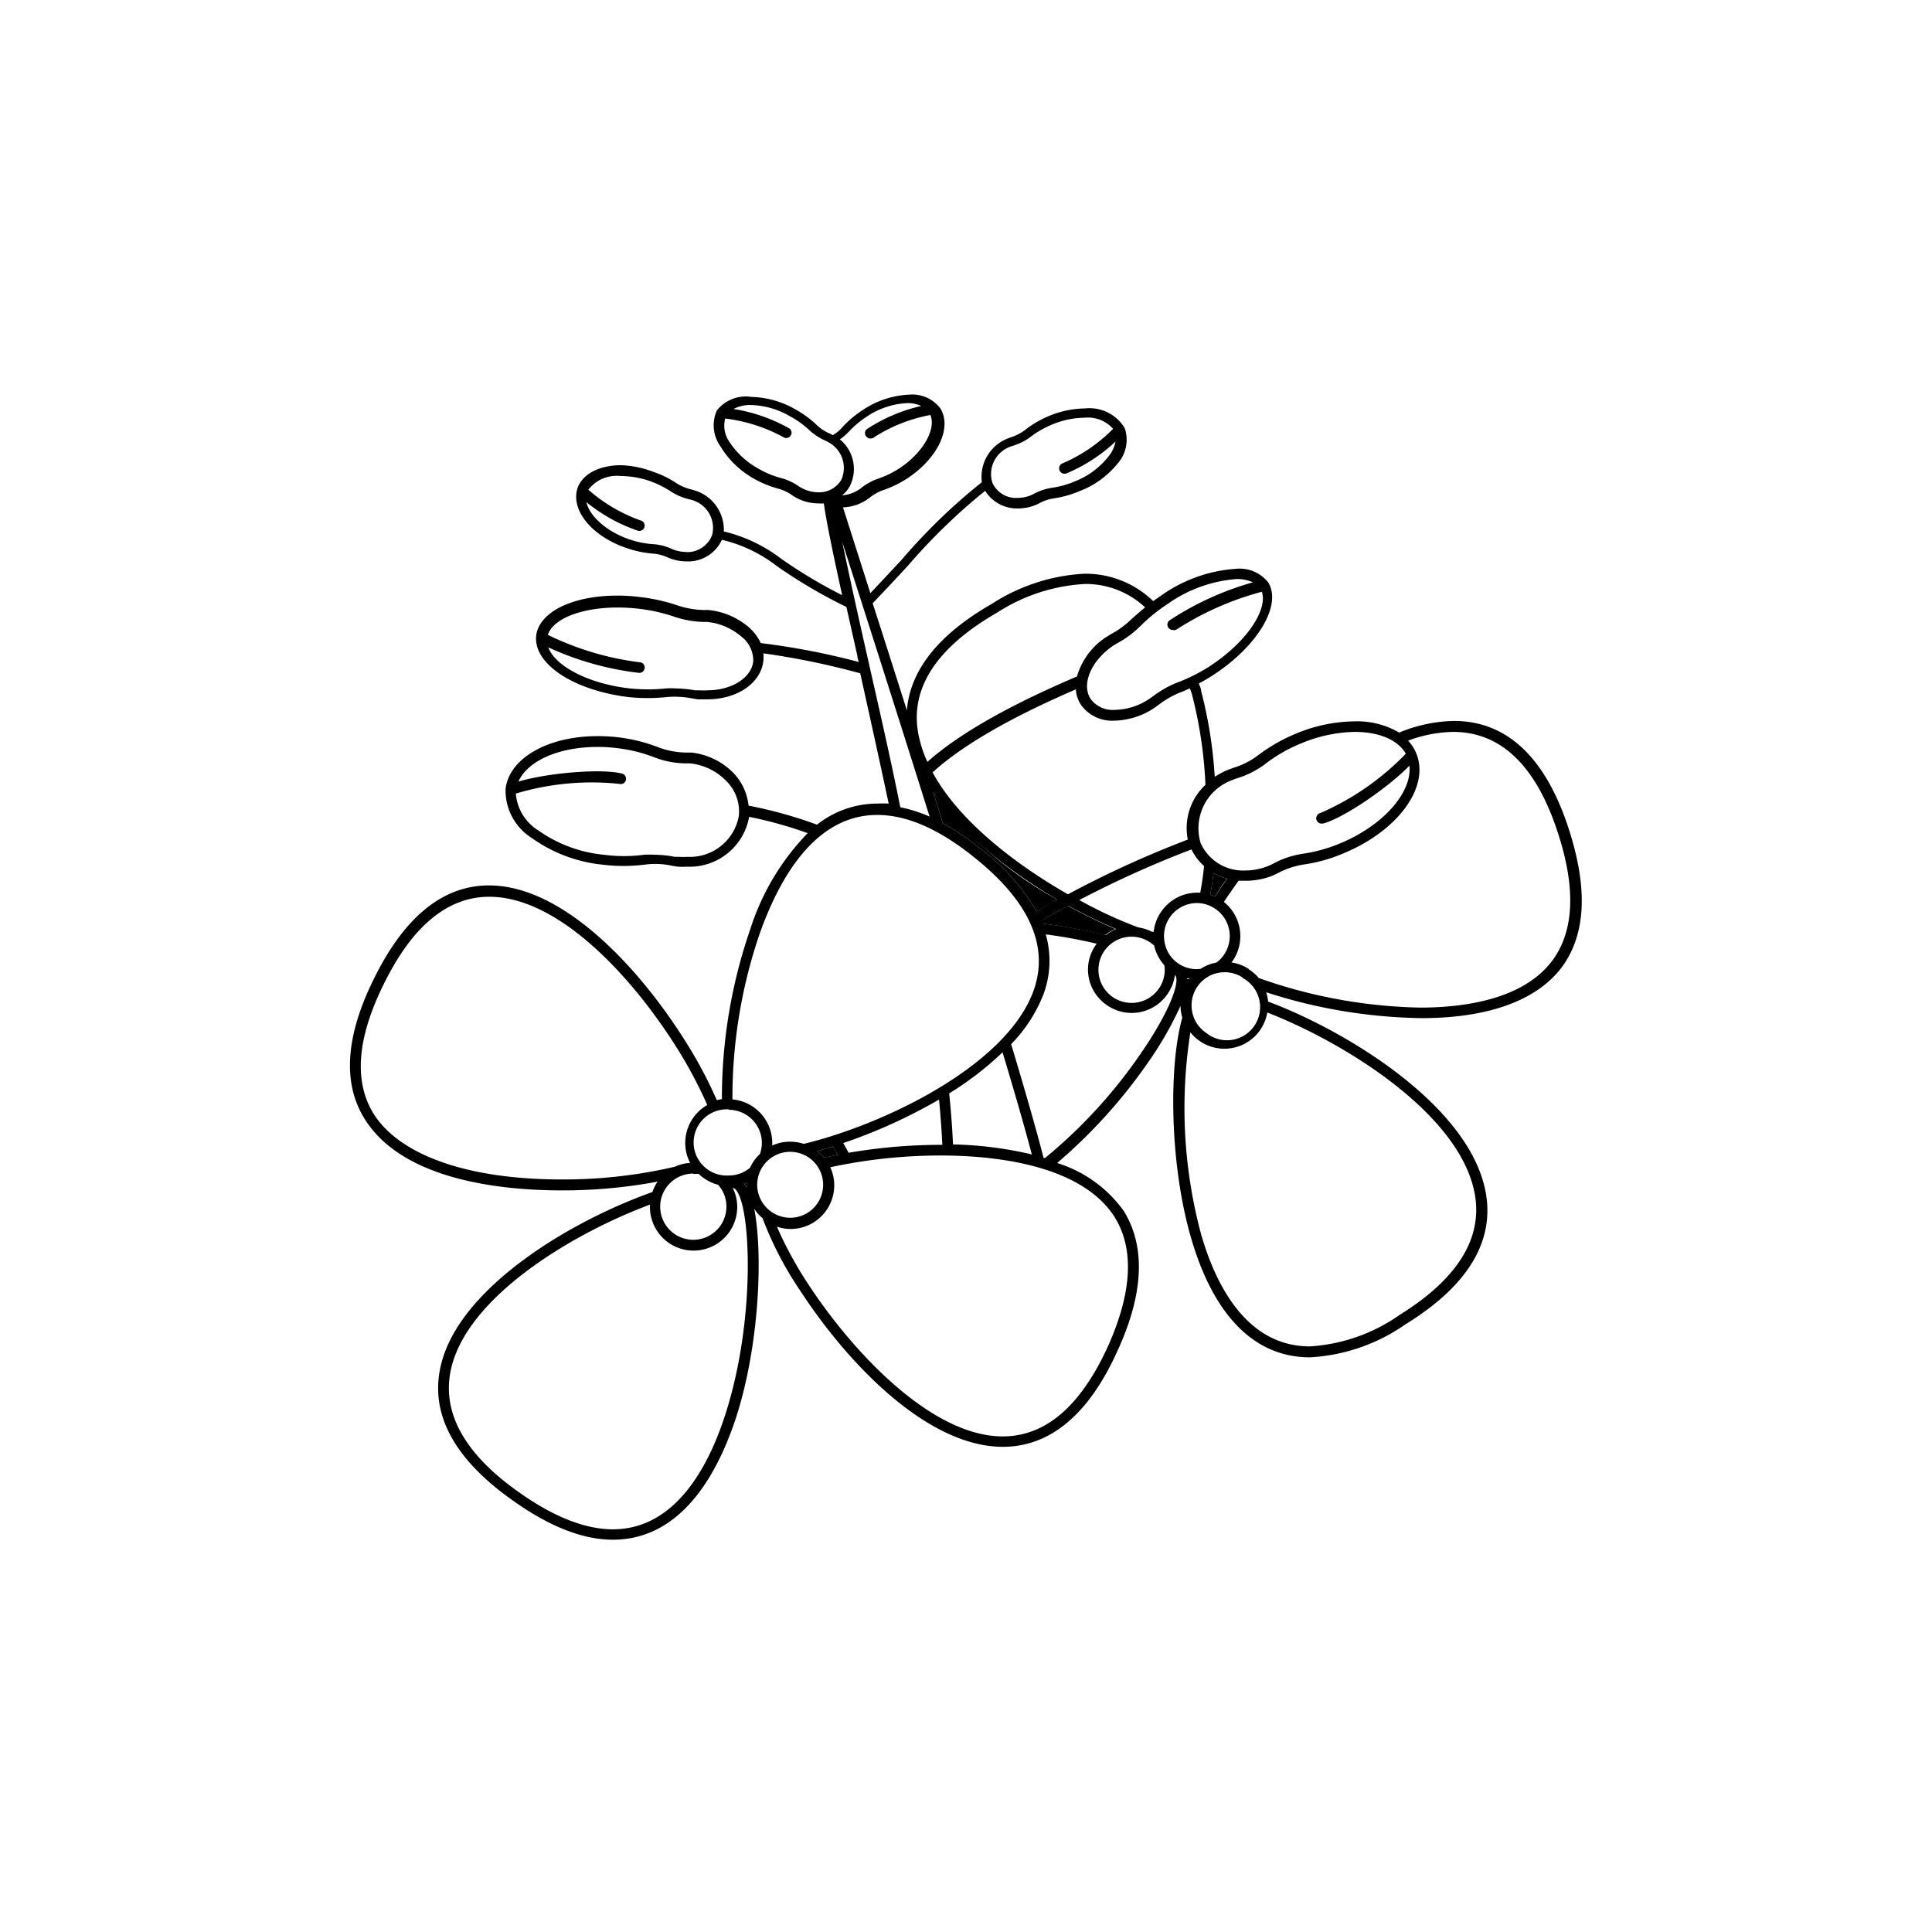 <svg xmlns="http://www.w3.org/2000/svg" viewBox="0 0 141.2 141.2"><defs><style>.cls-1{}.cls-2{fill:none;}</style></defs><g id="Calque_2" data-name="Calque 2"><g id="Layer_1" data-name="Layer 1"><path class="cls-1" d="M68.2,57.91c.24.75.48,1.5.71,2.26a18.66,18.66,0,0,1,2.78,1.88,15.24,15.24,0,0,1,4.06,4.56l1.51-.87A28.88,28.88,0,0,1,68.2,57.91Z"/><path class="cls-1" d="M88.69,63.8c-.06.56-.15,1.09-.24,1.59a2.48,2.48,0,0,1,.35.13c.31-.5.63-1,.88-1.3A4.34,4.34,0,0,1,88.69,63.8Z"/><path class="cls-1" d="M78.06,66.2c-.67.36-1.33.74-2,1.11a1.34,1.34,0,0,0,.07.18,41,41,0,0,1,4.63.85,3.2,3.2,0,0,1,.76-.44A38.06,38.06,0,0,1,78.06,66.2Z"/><path class="cls-1" d="M60.88,83.79c-.39.12-.78.24-1.16.34a2.84,2.84,0,0,1,.5.48l1-.21C61.11,84.2,61,84,60.88,83.79Z"/><path class="cls-1" d="M86.82,71.71l.12-.15-.19,0a1.71,1.71,0,0,1,0,.32A.75.75,0,0,1,86.82,71.71Z"/><path class="cls-1" d="M54.57,86.44l-.18.07c.06.08.12.18.18.28a.86.86,0,0,1,0-.16C54.56,86.56,54.57,86.5,54.57,86.44Z"/><path class="cls-1" d="M114.71,60.76c-1.69-5.35-4.54-8.07-8.45-8.07a10.92,10.92,0,0,0-4,.85A6.09,6.09,0,0,0,99,52.72a11.4,11.4,0,0,0-4.36.93,12.31,12.31,0,0,0-2.72,1.57,5.78,5.78,0,0,1-1.76.89l-.38.14a5.77,5.77,0,0,0-1,.52,32.94,32.94,0,0,0-1-6.29c0-.18-.11-.35-.16-.53.36-.19.72-.4,1.07-.63,3.28-2.15,5-5.11,4-6.75h0a2.66,2.66,0,0,0-2.35-1,10.67,10.67,0,0,0-5.44,1.93l-.62.43a7.12,7.12,0,0,0-5-2,13.74,13.74,0,0,0-6.77,2.19c-3.93,2.25-6,4.87-6.23,7.8-.9-2.84-1.75-5.5-2.5-7.83.9-.94,1.75-1.85,2.57-2.74A43.85,43.85,0,0,1,72,35.87a2.74,2.74,0,0,0,2.4,1.29,3.48,3.48,0,0,0,1.31-.26l.23-.11a3.24,3.24,0,0,1,1.1-.37,7.73,7.73,0,0,0,1.87-.53,6.55,6.55,0,0,0,2.76-2,2.62,2.62,0,0,0,.53-2.6v0a3,3,0,0,0-2.89-1.44,7.07,7.07,0,0,0-2.71.58,7.4,7.4,0,0,0-1.69,1,3.54,3.54,0,0,1-1,.52,1.17,1.17,0,0,0-.24.09,3,3,0,0,0-1.91,3.2,43,43,0,0,0-5.88,5.69c-.73.78-1.48,1.59-2.27,2.42l-2-6.27a3.33,3.33,0,0,0,1.73-.55l.21-.15a3.34,3.34,0,0,1,1-.56,7.85,7.85,0,0,0,1.75-.85c2.25-1.48,3.3-3.72,2.42-5.13h0s0,0,0,0a2.57,2.57,0,0,0-2.24-1,6.62,6.62,0,0,0-3.46,1.15,7.57,7.57,0,0,0-1.48,1.26,2.7,2.7,0,0,1-.67.55l-.15-.08a3.26,3.26,0,0,1-1-.63,7.43,7.43,0,0,0-1.57-1.16,6.74,6.74,0,0,0-3.21-.92A2.7,2.7,0,0,0,52.39,30s0,0,0,0h0a2.64,2.64,0,0,0,.25,2.6A6.67,6.67,0,0,0,55.13,35a7.55,7.55,0,0,0,1.81.73,3.16,3.16,0,0,1,1,.5l.22.13a3.37,3.37,0,0,0,1.63.43,3,3,0,0,0,.42,0c.18,1.28.61,3.39,1.34,6.71a35.66,35.66,0,0,1-4.45-2.66,11.19,11.19,0,0,0-4.2-2,3,3,0,0,0-2.14-3l-.24-.07a3.55,3.55,0,0,1-1.07-.45,7.21,7.21,0,0,0-1.74-.85A7.32,7.32,0,0,0,45.4,34c-1.59,0-2.8.63-3.18,1.64v0c-.55,1.6,1,3.55,3.59,4.42a7.75,7.75,0,0,0,1.91.4,3.13,3.13,0,0,1,1.12.3l.24.09a3.47,3.47,0,0,0,1.1.18,2.71,2.71,0,0,0,2.58-1.58,10.53,10.53,0,0,1,4,1.91,37.33,37.33,0,0,0,5.1,3c.24,1.08.51,2.26.8,3.57,0,.15.07.3.1.45A52.9,52.9,0,0,0,55.6,47a3.5,3.5,0,0,0-.85-1.14,5.37,5.37,0,0,0-3-1.28l-.37,0a6.46,6.46,0,0,1-1.82-.32,13.33,13.33,0,0,0-2.82-.63,13,13,0,0,0-1.63-.1c-3.27,0-5.7,1.2-5.92,2.91h0c-.24,2.06,2.7,4,6.69,4.5a13.35,13.35,0,0,0,2.89,0,6.77,6.77,0,0,1,1.85.11l.37.06c.23,0,.47,0,.7,0h0c2.19,0,3.91-1.18,4.1-2.8a2.62,2.62,0,0,0,0-.56,55.65,55.65,0,0,1,7.08,1.46c.65,2.94,1.37,6.18,2.08,9.52a7.52,7.52,0,0,0-.82,0,7.12,7.12,0,0,0-4.42,1.54,32.22,32.22,0,0,0-5-1.39,4.09,4.09,0,0,0-1.07-2.35A5.09,5.09,0,0,0,50.52,55l-.4,0a5.89,5.89,0,0,1-1.94-.36,12.18,12.18,0,0,0-4.51-.84c-3.64,0-6.46,1.62-6.72,3.86v0h0a4.11,4.11,0,0,0,1.92,3.59A10.78,10.78,0,0,0,44,63.19a12.66,12.66,0,0,0,3.14,0,5.68,5.68,0,0,1,2,.09l.39.06a4.49,4.49,0,0,0,.64,0,4.42,4.42,0,0,0,4.58-3.64,30.14,30.14,0,0,1,4.28,1.19,17.84,17.84,0,0,0-4.19,7,37.87,37.87,0,0,0-2.08,12.44,2.21,2.21,0,0,0-.37.08,32.07,32.07,0,0,0-2.31-4.33c-3.46-5.5-9-11.37-14.34-11.37-3.37,0-6.19,2.3-8.41,6.82-2.08,4.18-2.31,7.62-.69,10.23C29.47,86.34,36.89,87,41.06,87a37.74,37.74,0,0,0,7-.64,3.18,3.18,0,0,0-.38.76c-5.83,2.07-13.58,6.68-15.3,12.09-1.18,3.73.55,7.26,5.15,10.49,2.63,1.87,5.08,2.83,7.26,2.83,4,0,7.07-3.08,9-8.91,1.68-5.18,2-11.87,1.33-15.29a2.9,2.9,0,0,0,.61.7,25.42,25.42,0,0,0,2.74,5.28c3.6,5.52,9.39,11.43,14.82,11.43,3.48,0,6.32-2.39,8.42-7.1,1.91-4.19,2-7.6.41-10.15A9.39,9.39,0,0,0,77.26,85a38.48,38.48,0,0,0,6.66-7.37,25.51,25.51,0,0,0,2.36-4.12,2.62,2.62,0,0,0,.07.62,1.05,1.05,0,0,0,.06.24c-1,3.5-.94,10.72.65,16.14,1.66,5.69,4.66,8.69,8.67,8.69a13.44,13.44,0,0,0,7-2.42c4.87-3,6.78-6.53,5.67-10.41-1.69-5.94-10.09-11.06-15.72-13.17a3.16,3.16,0,0,0-.14-.68,38.37,38.37,0,0,0,11.35,1.89c4.94,0,8.51-1.32,10.32-3.81C115.88,68.25,116.05,65,114.71,60.76ZM81.35,31.34a11.59,11.59,0,0,1-3.66,2.51.39.39,0,0,0-.27.48.38.38,0,0,0,.37.29l.1,0a12,12,0,0,0,3.64-2.35A2.51,2.51,0,0,1,81,33.38a5.84,5.84,0,0,1-2.44,1.8,6.61,6.61,0,0,1-1.68.47,4.15,4.15,0,0,0-1.34.45l-.18.09a2.67,2.67,0,0,1-1,.2,1.9,1.9,0,0,1-1.83-1.1,2.13,2.13,0,0,1,1.35-2.66l.18-.06a4.08,4.08,0,0,0,1.27-.65,6.93,6.93,0,0,1,1.51-.87,6.31,6.31,0,0,1,2.41-.52A2.46,2.46,0,0,1,81.35,31.34Zm-31.2,9a2.8,2.8,0,0,1-.85-.14l-.18-.07a3.83,3.83,0,0,0-1.37-.36A6.61,6.61,0,0,1,46,39.42c-1.67-.57-2.92-1.7-3.14-2.72a12.11,12.11,0,0,0,3.8,2.1h.07a.39.39,0,0,0,.38-.32.39.39,0,0,0-.31-.45A11.73,11.73,0,0,1,43,35.79a2.62,2.62,0,0,1,2.37-1,6.62,6.62,0,0,1,2.1.36,7.08,7.08,0,0,1,1.56.77,4.21,4.21,0,0,0,1.3.56l.19.05a2.12,2.12,0,0,1,1.53,2.56A1.94,1.94,0,0,1,50.15,40.35Zm4.9,8c-.14,1.2-1.58,2.11-3.33,2.11a4.3,4.3,0,0,1-.62,0l-.31,0a9.29,9.29,0,0,0-1.49-.14,5.49,5.49,0,0,0-.58,0,13.08,13.08,0,0,1-2.72,0c-3-.34-5.43-1.63-5.93-3a21.87,21.87,0,0,0,6.66,1.87h0a.4.4,0,0,0,.39-.39.39.39,0,0,0-.39-.39h0a21.34,21.34,0,0,1-6.69-2c.37-1.17,2.44-2,5.09-2a13.56,13.56,0,0,1,1.55.09,12.35,12.35,0,0,1,2.65.6,7.31,7.31,0,0,0,2,.36l.32,0a4.53,4.53,0,0,1,2.54,1.08A2.2,2.2,0,0,1,55.05,48.33ZM54,59.62a3.64,3.64,0,0,1-3.81,3,3.27,3.27,0,0,1-.54,0l-.34,0a8.05,8.05,0,0,0-1.47-.15,6.49,6.49,0,0,0-.77,0,11,11,0,0,1-2.93,0,9.94,9.94,0,0,1-4.8-1.78A3.49,3.49,0,0,1,37.7,58a19.27,19.27,0,0,1,7.57-.71.38.38,0,0,0,.47-.27.39.39,0,0,0-.27-.48c-1.49-.39-5.4-.06-7.58.58.66-1.5,2.93-2.53,5.77-2.53a10.75,10.75,0,0,1,1.38.08,11.25,11.25,0,0,1,2.84.7,6.43,6.43,0,0,0,2.2.42l.35,0a4.32,4.32,0,0,1,2.7,1.34A3.13,3.13,0,0,1,54,59.62ZM90.81,71.47a2.42,2.42,0,1,1-2.68,4,2.39,2.39,0,0,1-1-1.53,2.42,2.42,0,0,1,3.7-2.49ZM102.29,96.1a12.73,12.73,0,0,1-6.56,2.3c-4.59,0-6.85-4.42-7.93-8.13A35.55,35.55,0,0,1,87,75.45,3.18,3.18,0,0,0,92.62,74c5.41,2.1,13.43,7,15,12.56C108.62,90.07,106.83,93.28,102.29,96.1ZM81,98.34c-2,4.41-4.57,6.64-7.72,6.64-5.12,0-10.84-6-14.18-11.08a28,28,0,0,1-2.32-4.25,3.1,3.1,0,0,0,1,.17,3.19,3.19,0,0,0,3.19-3.19,3.1,3.1,0,0,0-.29-1.32,38.32,38.32,0,0,1,8.07-.86c3.67,0,10.19.58,12.7,4.48C82.9,91.24,82.75,94.4,81,98.34Zm-28,5.07c-1.23,3.81-3.66,8.36-8.21,8.36-2,0-4.31-.9-6.82-2.68-4.28-3-5.91-6.25-4.85-9.62,1.58-5,8.81-9.35,14.38-11.43a.91.91,0,0,0,0,.17,3.19,3.19,0,0,0,6.38,0,3.14,3.14,0,0,0-.33-1.4.49.49,0,0,1,.14.06C54.86,87.73,55.31,96.28,53,103.41ZM28.05,71.92c2.07-4.23,4.66-6.38,7.71-6.38,5,0,10.33,5.69,13.68,11a32,32,0,0,1,2.25,4.22A3.19,3.19,0,0,0,50.44,85l-.12,0a3.12,3.12,0,0,0-1,.27,35.77,35.77,0,0,1-8.3.93c-6.82,0-11.83-1.76-13.74-4.84C25.85,79,26.1,75.85,28.05,71.92ZM63.36,47.85c-.68-3-1.34-6-1.8-8.23,1.45,4.53,3.91,12.19,6.38,20.06A10.52,10.52,0,0,0,65.8,59C65,55,64.11,51.2,63.36,47.85ZM53,30.59a11.78,11.78,0,0,1,4.22,1.34.37.37,0,0,0,.24.08.39.39,0,0,0,.31-.15.38.38,0,0,0-.07-.54,12.15,12.15,0,0,0-4.09-1.43,2.58,2.58,0,0,1,1.28-.29,6,6,0,0,1,2.84.82,6.62,6.62,0,0,1,1.4,1,4.32,4.32,0,0,0,1.18.78.7.7,0,0,1,.17.09,2.12,2.12,0,0,1,1,2.79,1.89,1.89,0,0,1-1.68.9,2.55,2.55,0,0,1-1.25-.34,1,1,0,0,1-.17-.1,4.31,4.31,0,0,0-1.28-.6,6.58,6.58,0,0,1-1.62-.66,6,6,0,0,1-2.22-2.06A2.06,2.06,0,0,1,53,30.59Zm9,1a7,7,0,0,1,1.33-1.13,5.77,5.77,0,0,1,3-1,2.4,2.4,0,0,1,1,.21,12.12,12.12,0,0,0-4,1.71.38.38,0,0,0,0,.54.36.36,0,0,0,.29.13.43.43,0,0,0,.26-.09,11.47,11.47,0,0,1,4.12-1.63c.43,1.05-.55,2.77-2.27,3.9a7.08,7.08,0,0,1-1.57.76,4.2,4.2,0,0,0-1.24.69.91.91,0,0,1-.16.11,2.5,2.5,0,0,1-1.22.41,2.17,2.17,0,0,0,.57-.67,2.8,2.8,0,0,0-.73-3.42A3.38,3.38,0,0,0,62,31.58ZM79.3,42.68a6.35,6.35,0,0,1,4.39,1.71c-.34.28-.66.56-1,.86a6.49,6.49,0,0,1-1.45,1.07l-.31.19a5.1,5.1,0,0,0-2.22,2.93c-3.64,1.55-8.11,3.73-10.93,6.24a7.94,7.94,0,0,1-.52-1.43c-1-3.59.93-6.78,5.62-9.48A13.12,13.12,0,0,1,79.3,42.68Zm11.07-.36a2.71,2.71,0,0,1,1.2.24,21.73,21.73,0,0,0-6.11,2.79.39.39,0,0,0,.25.69A.38.38,0,0,0,86,46a21.79,21.79,0,0,1,6.22-2.75c.43,1.2-.92,3.56-3.85,5.47A12.68,12.68,0,0,1,86,49.9a7.5,7.5,0,0,0-1.75,1l-.26.18a4.64,4.64,0,0,1-2.49.8h0a2,2,0,0,1-1.79-.8c-.71-1.08.06-2.85,1.71-3.93l.27-.16a7.25,7.25,0,0,0,1.62-1.2,12.85,12.85,0,0,1,2.07-1.68A10,10,0,0,1,90.37,42.32ZM87.1,50.69a31.87,31.87,0,0,1,1,6.67,4.32,4.32,0,0,0-1.29,4,75,75,0,0,0-8.76,4c-3.87-2.21-8-5.4-9.89-8.91,2.61-2.39,6.88-4.52,10.47-6.07A2.27,2.27,0,0,0,79,51.51a2.8,2.8,0,0,0,2.44,1.16h0a5.46,5.46,0,0,0,2.92-.93l.29-.21a7.07,7.07,0,0,1,1.57-.91c.25-.09.49-.2.74-.31Zm.36,20.14a2.4,2.4,0,0,1-1.34-.41,2.36,2.36,0,0,1-1-1.53A2.41,2.41,0,0,1,87.47,66a2.37,2.37,0,0,1,1.33.41,2.4,2.4,0,0,1,.67,3.34,2.18,2.18,0,0,1-.57.6,3.17,3.17,0,0,0-1.16.46ZM59.72,84.13c.38-.1.77-.22,1.16-.34.11.21.22.41.34.61-.34.06-.68.14-1,.21A2.84,2.84,0,0,0,59.72,84.13Zm1.91-.59a38.8,38.8,0,0,0,7-3.18c.11,1.16.19,2.27.24,3.31h-.16a40,40,0,0,0-6.69.58C61.89,84,61.76,83.79,61.63,83.54Zm7.74-3.63a23.23,23.23,0,0,0,3.9-3c.91,3,1.66,5.63,2.14,7.46a27.68,27.68,0,0,0-5.76-.73C69.6,82.51,69.51,81.25,69.37,79.91Zm15.35-7.7a2.42,2.42,0,1,1-.67-3.34,1.76,1.76,0,0,1,.3.24,3.22,3.22,0,0,0,.75,1.44A2.37,2.37,0,0,1,84.72,72.21Zm-8.56-4.72c0-.06,0-.12-.07-.18.64-.37,1.3-.75,2-1.11a38.06,38.06,0,0,0,3.49,1.7,3.2,3.2,0,0,0-.76.44A39.29,39.29,0,0,0,76.16,67.49Zm-.41-.88a15.24,15.24,0,0,0-4.06-4.56,18.66,18.66,0,0,0-2.78-1.88c-.23-.76-.47-1.51-.71-2.27,2.1,3.09,5.63,5.83,9.06,7.84C76.75,66,76.24,66.31,75.75,66.61Zm12.7-1.22q.15-.75.24-1.59a4.34,4.34,0,0,0,1,.42c-.25.35-.57.8-.88,1.3A2.48,2.48,0,0,0,88.45,65.39Zm-1.37-3.31A3.8,3.8,0,0,0,88,63.29c-.07.71-.17,1.36-.28,1.95l-.22,0a3.2,3.2,0,0,0-2.66,1.43,3.1,3.1,0,0,0-.52,1.43l-.13,0a3.1,3.1,0,0,0-1-.32,31.7,31.7,0,0,1-4.31-2A75.86,75.86,0,0,1,87.08,62.08Zm15.67-7a19.47,19.47,0,0,1-6.25,4.34.39.39,0,0,0,.1.77l.09,0c1.49-.39,4.73-2.6,6.32-4.23.2,1.93-1.87,4.33-5,5.65a11.34,11.34,0,0,1-2.82.79,6.61,6.61,0,0,0-2.12.71c-.1.06-.21.1-.31.15a4.51,4.51,0,0,1-1.76.36,3.4,3.4,0,0,1-3.25-2A3.75,3.75,0,0,1,90.09,57a2.08,2.08,0,0,1,.32-.12,6.57,6.57,0,0,0,2-1A11.07,11.07,0,0,1,95,54.37a10.65,10.65,0,0,1,4-.88C100.81,53.49,102.19,54.09,102.75,55.1ZM71.2,62.66c4,3.19,5.48,6.45,4.36,9.68-1.93,5.52-10.93,9.84-16.82,11.26a3.21,3.21,0,0,0-1-.16,3.13,3.13,0,0,0-1.3.28c0-.06,0-.13,0-.19a3.2,3.2,0,0,0-2.91-3.18,37.07,37.07,0,0,1,2-12.14c1.41-3.95,4-8.65,8.58-8.65C66.28,59.56,68.65,60.6,71.2,62.66ZM53.27,81.11a2.42,2.42,0,0,1,2.41,2.42,2.46,2.46,0,0,1-.14.81,3.09,3.09,0,0,0-.72,1,2.37,2.37,0,0,1-1.55.57,2.42,2.42,0,1,1,0-4.83ZM50.68,85.8a2.56,2.56,0,0,1,.39,0,3.23,3.23,0,0,0,1.41.79,2.36,2.36,0,0,1,.61,1.59,2.42,2.42,0,1,1-2.41-2.41Zm4.66.83A2.41,2.41,0,1,1,57.75,89,2.42,2.42,0,0,1,55.34,86.63Zm20.93-2c-.49-1.93-1.33-4.85-2.37-8.32a10.76,10.76,0,0,0,2.39-3.72,7,7,0,0,0,.14-4.3,36,36,0,0,1,3.72.68l-.09.13a3.12,3.12,0,0,0-.48,2.39,3.16,3.16,0,0,0,1.36,2,3.17,3.17,0,0,0,4.42-.89,3.15,3.15,0,0,0,.51-1.35.5.5,0,0,1,.08.14c.19.49-.37,2.43-2.67,5.74a36.68,36.68,0,0,1-6.9,7.5Zm15-13.81A3.16,3.16,0,0,0,90,70.34l.12-.16a3.2,3.2,0,0,0-.67-4.26c.29-.45.63-.93,1-1.45a.86.86,0,0,1,.07-.1l.45,0A5.31,5.31,0,0,0,93,64l.36-.17a6,6,0,0,1,1.87-.64,11.66,11.66,0,0,0,3-.84c4-1.67,6.29-4.88,5.27-7.31a3,3,0,0,0-.59-.91,9.89,9.89,0,0,1,3.29-.64c3.54,0,6.13,2.54,7.71,7.54,1.26,3.93,1.12,7-.42,9.12-2.1,2.88-6.43,3.49-9.7,3.49A37.24,37.24,0,0,1,92,71.48,3,3,0,0,0,91.24,70.83ZM54.39,86.51l.18-.07c0,.06,0,.12,0,.19s0,.11,0,.16C54.51,86.69,54.45,86.59,54.39,86.51Zm32.36-15,.19,0-.12.15a.75.75,0,0,0-.07.12C86.76,71.72,86.75,71.62,86.75,71.52Z"/><rect class="cls-2" width="141.2" height="141.2" rx="70.6"/></g></g></svg>